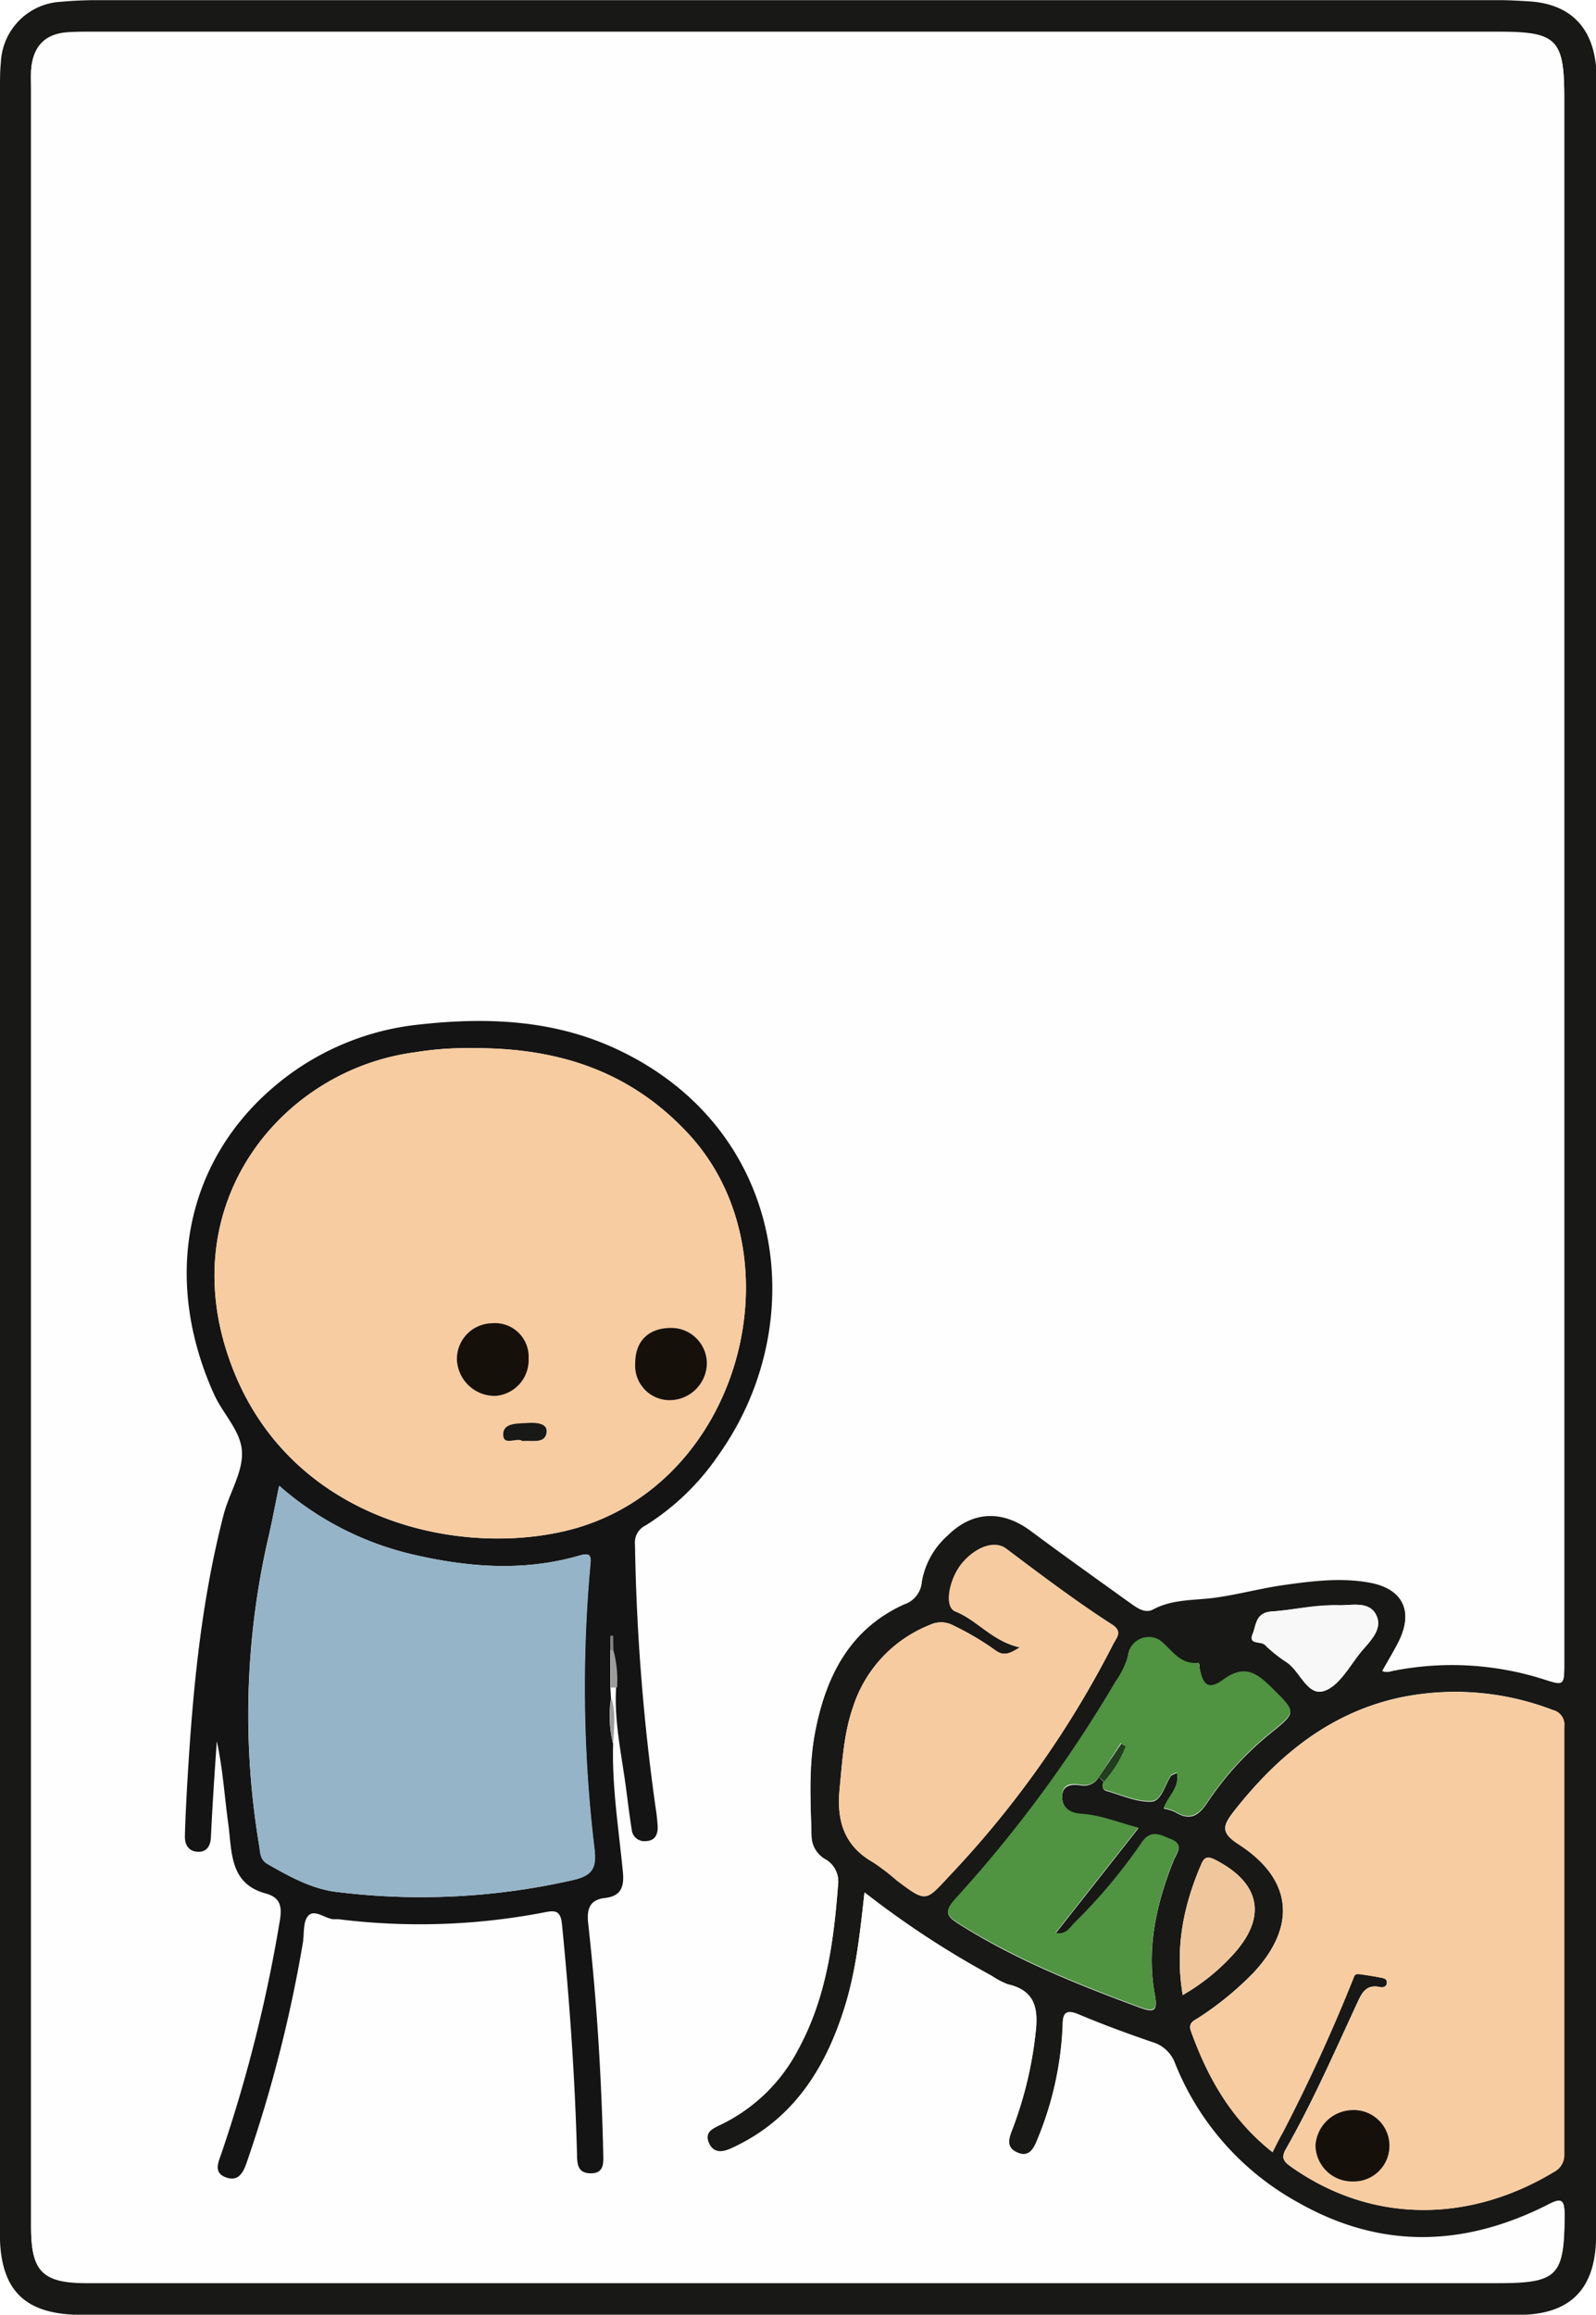 <svg id="49a22ce1-57ba-43ce-9236-e10639422366" data-name="Capa 1" xmlns="http://www.w3.org/2000/svg" viewBox="0 0 213.64 309.74"><defs><style>.d82f7a03-1be6-4bc9-aa93-e785c4a106ae{fill:#181816;}.afe5c344-1092-40ea-9570-97d2e24c5c5b{fill:#fefefe;}.\36 6782fb5-2168-41b0-9a17-f8835194aefc{fill:#f7cca0;}.ed502960-9a76-4a93-bdbd-b745ad96a32e{fill:#f6cb9f;}.\33 86f4b9f-c9a6-4f54-92d4-a9e1bd3523f8{fill:#509341;}.\36 c47aecc-a12c-4fa9-904b-04a2f0185bb1{fill:#f8f8f8;}.\33 fe6e215-56e6-4ae6-9690-ab9a92160577{fill:#f0c79d;}.\35 40fbe53-6840-4ab1-bc14-1beb3e5d1be0{fill:#223d1f;}.\37 7b589fd-2efe-4ba9-b291-6b7d0fd90017{fill:#141414;}.\31 dbb8a25-0d6c-4843-ad3c-002a756e0a0e{fill:#9c9c9b;}.e11f4302-fdf1-4636-86a2-04d464e3ce0a{fill:#16100a;}.\37 6e633c6-cc4a-444d-b384-e8f09135c3c5{fill:#95b4c7;}.\33 da59cc3-67c8-4641-9fe2-31d7901f8340{fill:#828181;}</style></defs><title>card-8</title><path class="d82f7a03-1be6-4bc9-aa93-e785c4a106ae" d="M314.29,297.54q0-71.5,0-143c0-1.17,0-2.34.12-3.49a8.49,8.49,0,0,1,8-8.07c1.57-.14,3.16-.22,4.74-.22H514.94c1.33,0,2.66.08,4,.16,5.43.32,8.54,3.38,9,8.82.06.83,0,1.67,0,2.5q0,143,0,286c0,.67,0,1.33,0,2-.12,6.89-3.53,10.26-10.39,10.26H325.27c-7.66,0-11-3.25-11-10.94q0-36.75,0-73.5Q314.29,332.79,314.29,297.54Zm147.1,83,.61.61c-.13.51-.22,1.07.41,1.25,2,.56,4,1.51,6,1.43,1.32-.05,1.79-2.17,2.59-3.4.11-.17.39-.22.83-.46.42,2.06-1.23,3.21-1.76,4.79a6.08,6.08,0,0,1,1.48.44c2,1.23,3.14.6,4.38-1.28a41.15,41.15,0,0,1,8.57-9.35c3.36-2.72,3.28-2.7.11-5.84-2-1.94-3.63-3.3-6.53-1.19-2,1.47-2.82.79-3.24-1.74,0-.16,0-.33-.06-.49-2.6.33-3.59-1.79-5.27-3.05a2.82,2.82,0,0,0-4.24,2.2,11.21,11.21,0,0,1-1.64,3.35,174.23,174.23,0,0,1-21.45,29.08c-1.63,1.79-1.08,2.34.59,3.39,7.52,4.73,15.69,8,24,11.08,2,.74,2.51.51,2.12-1.61-1.16-6.28.18-12.23,2.48-18,.38-1,1.53-2.12-.34-2.84-1.44-.56-2.75-1.42-4,.59a72.66,72.66,0,0,1-9,10.7c-.57.6-1.05,1.54-2.44,1.26l11.09-14.08c-2.8-.74-5.1-1.71-7.64-1.86-1.45-.09-2.63-.84-2.57-2.44s1.47-1.61,2.62-1.41A2.27,2.27,0,0,0,461.39,380.52Zm37.94-14.2c.63.3,1.17,0,1.72-.07a40.45,40.45,0,0,1,19.73,1.14c2.89.94,2.9.92,2.9-2.09q0-104.75,0-209.49c0-7.78-1-8.79-8.75-8.79h-188c-1.08,0-2.17,0-3.25.05-3.31.18-5,1.82-5.23,5.13-.06.83,0,1.67,0,2.5q0,143,0,286c0,6,1.52,7.54,7.48,7.54H514.67c8.16,0,9-.92,9.06-9,0-2.37-.5-2.32-2.41-1.36-11.07,5.54-22.15,5.89-33.14-.32a36.9,36.9,0,0,1-16.58-18.66,4.58,4.58,0,0,0-3.06-2.87c-3.3-1.13-6.58-2.34-9.8-3.69-1.7-.71-2.16-.27-2.19,1.43A44.35,44.35,0,0,1,453.18,429c-.47,1.22-1,2.49-2.66,1.8s-1.19-1.89-.69-3.17a51.75,51.75,0,0,0,3.11-13.05c.36-3.16-.17-5.5-3.7-6.3a10.33,10.33,0,0,1-2.2-1.15A123.81,123.81,0,0,1,430,396c-.57,5.33-1.11,10.36-2.61,15.2-2.56,8.25-6.86,15.13-15,18.94-1.24.58-2.5,1-3.2-.56s.51-2,1.61-2.54a22.89,22.89,0,0,0,10.37-10.1c3.71-6.82,4.72-14.3,5.3-21.89a3.39,3.39,0,0,0-1.54-3.36,3.71,3.71,0,0,1-2-3c-.13-4.83-.43-9.66.53-14.44,1.46-7.34,4.65-13.55,11.86-16.82a3.43,3.43,0,0,0,2.36-3,10.7,10.7,0,0,1,3.47-6.22c3.34-3.31,7.34-3.42,11.12-.6,4.34,3.23,8.75,6.36,13.14,9.52,1,.69,2.06,1.56,3.19,1,2.66-1.44,5.55-1.21,8.37-1.6,3.12-.43,6.19-1.28,9.31-1.71,3.79-.53,7.6-1,11.44-.28,4.19.8,5.72,3.61,4,7.51C501,363.46,500.14,364.86,499.34,366.32Zm-14.7,64.41c.5-1,.89-1.79,1.32-2.59a229.63,229.63,0,0,0,9.59-20.94c.17-.43.51-.35.83-.31.91.13,1.81.27,2.71.45.38.08.88.14.85.7s-.54.65-.92.57c-2-.44-2.51,1-3.16,2.37-3,6.48-5.85,13-9.41,19.26-.66,1.15-.42,1.65.6,2.37,11.27,8,24.4,7.29,35.22.75a2.54,2.54,0,0,0,1.41-2.4q0-28.6,0-57.21a2,2,0,0,0-1.52-2.21,36.33,36.33,0,0,0-20.61-1.64c-9.38,2.08-16.32,7.83-22.13,15.25-1.57,2-1.61,2.88.7,4.38,7.17,4.63,7.8,10.87,2,17.13a42.24,42.24,0,0,1-7.3,6c-.62.43-1.53.65-1.1,1.87C476,420.86,479.19,426.44,484.63,430.73Zm-33.84-67.55c-1.28.77-2.07,1.25-3.29.35a36.62,36.62,0,0,0-5.57-3.29,3.44,3.44,0,0,0-3.21-.07,17.59,17.59,0,0,0-10.23,10.93c-1.25,3.58-1.45,7.31-1.81,11-.42,4.25.59,7.63,4.52,9.84a30.75,30.75,0,0,1,3.16,2.43c4,3,3.81,2.81,7.12-.74a132.42,132.42,0,0,0,21.8-30.86c.46-.92,1.35-1.71-.13-2.67C458.26,357,453.61,353.46,449,350c-1.51-1.14-4-.28-5.83,1.87-1.59,1.85-2.35,5.09-1.44,6.18a1.06,1.06,0,0,0,.39.31C445.08,359.51,447.12,362.37,450.79,363.18Zm42.42-5.65c-3.1,0-5.87.65-8.66.83-2.24.15-2.09,1.8-2.59,3-.62,1.5,1.08.94,1.62,1.46a19.41,19.41,0,0,0,2.9,2.32c1.84,1.2,2.79,4.55,5,3.87,1.91-.58,3.32-3.1,4.73-4.92,1.22-1.57,3.36-3.28,2.22-5.36C497.42,356.85,494.87,357.67,493.21,357.53Zm-20.6,52.16a27.67,27.67,0,0,0,6.82-5.5c4.51-5,3.56-9.53-2.48-12.6-1-.51-1.46-.34-1.87.62C472.72,397.71,471.53,403.38,472.61,409.69Z" transform="translate(-314.29 -142.74)"/><path class="afe5c344-1092-40ea-9570-97d2e24c5c5b" d="M499.34,366.32c.8-1.45,1.7-2.85,2.37-4.35,1.74-3.91.22-6.72-4-7.51-3.83-.73-7.65-.25-11.44.28-3.12.43-6.19,1.28-9.31,1.71-2.82.39-5.71.16-8.37,1.6-1.13.61-2.23-.26-3.19-1-4.38-3.17-8.8-6.3-13.14-9.52-3.78-2.81-7.79-2.7-11.12.6a10.7,10.7,0,0,0-3.47,6.22,3.43,3.43,0,0,1-2.36,3c-7.21,3.27-10.39,9.47-11.86,16.82-1,4.78-.66,9.61-.53,14.44a3.71,3.71,0,0,0,2,3,3.39,3.39,0,0,1,1.54,3.36c-.58,7.59-1.59,15.06-5.3,21.89A22.89,22.89,0,0,1,410.82,427c-1.11.53-2.3,1.07-1.61,2.54s2,1.14,3.2.56c8.17-3.81,12.47-10.69,15-18.94,1.5-4.85,2-9.87,2.61-15.2a123.81,123.81,0,0,0,17,11.16,10.33,10.33,0,0,0,2.2,1.15c3.53.8,4.06,3.14,3.7,6.3a51.75,51.75,0,0,1-3.11,13.05c-.5,1.28-.86,2.51.69,3.17s2.18-.58,2.66-1.8a44.35,44.35,0,0,0,3.37-15.26c0-1.7.49-2.15,2.19-1.43,3.21,1.35,6.49,2.56,9.8,3.69a4.58,4.58,0,0,1,3.06,2.87,36.9,36.9,0,0,0,16.58,18.66c11,6.21,22.07,5.87,33.14.32,1.91-1,2.43-1,2.41,1.36-.06,8.09-.9,9-9.06,9H325.93c-6,0-7.48-1.53-7.48-7.54q0-143,0-286c0-.83,0-1.67,0-2.5.24-3.31,1.91-5,5.23-5.13,1.08-.06,2.17-.05,3.25-.05h188c7.75,0,8.75,1,8.75,8.79q0,104.75,0,209.49c0,3,0,3-2.9,2.09a40.45,40.45,0,0,0-19.73-1.14C500.5,366.34,500,366.62,499.34,366.32ZM396.14,370l-.08-1.34.83,0c-.26,4.49.73,8.86,1.31,13.26.25,1.9.48,3.8.78,5.69a1.7,1.7,0,0,0,1.93,1.54c1.17,0,1.58-.82,1.55-1.85a22.55,22.55,0,0,0-.26-2.48,284.61,284.61,0,0,1-2.78-35.33,2.53,2.53,0,0,1,1.41-2.57,32.94,32.94,0,0,0,9.8-9.47c12.53-17.63,9.06-43.78-13.85-54.36-8.32-3.84-17.21-4.22-26.18-3.21a35.61,35.61,0,0,0-19.82,8.6C339.17,298.5,336.21,314,343,329.18c1.18,2.63,3.59,5,3.78,7.67s-1.69,5.65-2.44,8.54c-3.13,12.06-4.23,24.41-4.92,36.8-.12,2.08-.22,4.16-.27,6.24,0,1.11.4,2,1.66,2.08s1.76-.74,1.82-1.91c.09-1.83.18-3.66.3-5.49.15-2.47.33-4.93.49-7.4.8,3.7,1.07,7.41,1.54,11.1s.09,7.95,5,9.28c2.17.59,2.18,2,1.87,3.81A196.26,196.26,0,0,1,343.95,431c-.39,1.12-.93,2.37.58,3,1.7.68,2.38-.55,2.85-1.92a183.19,183.19,0,0,0,7.53-29.43c.2-1.23,0-2.8.7-3.6.83-1,2.19.29,3.34.44.25,0,.5,0,.75,0a87.93,87.93,0,0,0,27.59-.93c1.43-.29,2.13-.23,2.31,1.63,1,10.12,1.7,20.24,2,30.4,0,1.33-.07,3,1.86,2.9s1.69-1.68,1.65-3c-.28-10.16-.91-20.3-2-30.39-.22-1.94,0-3.19,2.22-3.45s2.63-1.33,2.42-3.47c-.56-5.7-1.48-11.37-1.31-17.13C396.47,374.06,396.75,372,396.14,370Z" transform="translate(-314.29 -142.74)"/><path class="66782fb5-2168-41b0-9a17-f8835194aefc" d="M484.63,430.73c-5.45-4.28-8.67-9.87-10.9-16.16-.43-1.22.48-1.45,1.1-1.87a42.24,42.24,0,0,0,7.3-6c5.78-6.26,5.14-12.5-2-17.13-2.32-1.5-2.27-2.38-.7-4.38,5.81-7.42,12.74-13.17,22.13-15.25a36.33,36.33,0,0,1,20.61,1.64,2,2,0,0,1,1.52,2.21q0,28.6,0,57.21a2.54,2.54,0,0,1-1.41,2.4c-10.82,6.54-23.95,7.23-35.22-.75-1-.72-1.26-1.21-.6-2.37,3.56-6.21,6.4-12.77,9.41-19.26.65-1.4,1.15-2.81,3.16-2.37.37.08.88,0,.92-.57s-.47-.63-.85-.7c-.9-.18-1.8-.31-2.71-.45-.31,0-.65-.12-.83.31A229.63,229.63,0,0,1,486,428.14C485.53,428.93,485.13,429.74,484.63,430.73Zm10.74,3.92a4.78,4.78,0,1,0-.13-9.55,5.06,5.06,0,0,0-4.85,4.73A4.91,4.91,0,0,0,495.38,434.65Z" transform="translate(-314.29 -142.74)"/><path class="ed502960-9a76-4a93-bdbd-b745ad96a32e" d="M450.79,363.18c-3.67-.81-5.71-3.67-8.71-4.87a1.06,1.06,0,0,1-.39-.31c-.91-1.09-.15-4.34,1.44-6.18,1.85-2.14,4.31-3,5.83-1.87,4.65,3.5,9.29,7,14.19,10.18,1.48,1,.59,1.75.13,2.67a132.42,132.42,0,0,1-21.8,30.86c-3.32,3.55-3.16,3.7-7.12.74a30.75,30.75,0,0,0-3.16-2.43c-3.93-2.21-4.94-5.59-4.52-9.84.37-3.73.56-7.46,1.81-11a17.59,17.59,0,0,1,10.23-10.93,3.44,3.44,0,0,1,3.21.07,36.62,36.62,0,0,1,5.57,3.29C448.72,364.43,449.51,363.95,450.79,363.18Z" transform="translate(-314.29 -142.74)"/><path class="386f4b9f-c9a6-4f54-92d4-a9e1bd3523f8" d="M461.39,380.52a2.27,2.27,0,0,1-2.31,1.07c-1.15-.2-2.56-.29-2.62,1.41s1.12,2.35,2.57,2.44c2.53.16,4.83,1.12,7.64,1.86l-11.09,14.08c1.39.28,1.87-.66,2.44-1.26a72.66,72.66,0,0,0,9-10.7c1.28-2,2.59-1.15,4-.59,1.87.72.72,1.88.34,2.84-2.3,5.82-3.64,11.77-2.48,18,.39,2.12-.14,2.34-2.12,1.61-8.28-3.07-16.45-6.35-24-11.08-1.67-1.05-2.22-1.6-.59-3.39a174.23,174.23,0,0,0,21.45-29.08,11.21,11.21,0,0,0,1.64-3.35,2.82,2.82,0,0,1,4.24-2.2c1.68,1.26,2.67,3.38,5.27,3.05,0,.16,0,.33.06.49.41,2.54,1.22,3.21,3.24,1.74,2.9-2.11,4.57-.76,6.53,1.19,3.17,3.13,3.25,3.12-.11,5.84a41.15,41.15,0,0,0-8.57,9.35c-1.24,1.88-2.41,2.51-4.38,1.28a6.08,6.08,0,0,0-1.48-.44c.53-1.58,2.18-2.73,1.76-4.79-.44.24-.72.29-.83.46-.8,1.23-1.27,3.35-2.59,3.4-2,.08-4-.87-6-1.43-.63-.18-.54-.74-.41-1.25a14.71,14.71,0,0,0,2.92-4.73l-.58-.35Z" transform="translate(-314.29 -142.74)"/><path class="6c47aecc-a12c-4fa9-904b-04a2f0185bb1" d="M493.21,357.53c1.66.14,4.21-.68,5.25,1.21,1.14,2.08-1,3.79-2.22,5.36-1.41,1.83-2.82,4.34-4.73,4.92-2.23.68-3.18-2.66-5-3.87a19.41,19.41,0,0,1-2.9-2.32c-.53-.52-2.23,0-1.62-1.46.5-1.21.35-2.86,2.59-3C487.34,358.18,490.11,357.48,493.21,357.53Z" transform="translate(-314.29 -142.74)"/><path class="3fe6e215-56e6-4ae6-9690-ab9a92160577" d="M472.61,409.69c-1.07-6.31.11-12,2.47-17.48.41-1,.87-1.13,1.87-.62,6,3.08,7,7.62,2.48,12.6A27.67,27.67,0,0,1,472.61,409.69Z" transform="translate(-314.29 -142.74)"/><path class="540fbe53-6840-4ab1-bc14-1beb3e5d1be0" d="M461.39,380.52l3-4.47.58.35a14.71,14.71,0,0,1-2.92,4.73Z" transform="translate(-314.29 -142.74)"/><path class="77b589fd-2efe-4ba9-b291-6b7d0fd90017" d="M396.36,376.12c-.16,5.75.76,11.43,1.31,17.13.21,2.13-.36,3.23-2.42,3.47s-2.44,1.5-2.22,3.45c1.13,10.1,1.76,20.24,2,30.39,0,1.32.32,3-1.65,3s-1.82-1.57-1.86-2.9c-.28-10.16-1-20.29-2-30.4-.18-1.85-.88-1.92-2.31-1.63a87.93,87.93,0,0,1-27.59.93c-.25,0-.5,0-.75,0-1.15-.15-2.51-1.39-3.34-.44-.7.8-.5,2.37-.7,3.6a183.19,183.19,0,0,1-7.53,29.43c-.47,1.37-1.15,2.6-2.85,1.92-1.51-.6-1-1.85-.58-3a196.26,196.26,0,0,0,7.85-31.15c.31-1.79.3-3.22-1.87-3.81-4.87-1.33-4.49-5.58-5-9.28s-.73-7.4-1.54-11.1c-.17,2.47-.34,4.93-.49,7.4-.11,1.83-.21,3.66-.3,5.49-.06,1.17-.6,2-1.82,1.91s-1.68-1-1.66-2.08c.05-2.08.16-4.16.27-6.24.7-12.39,1.79-24.74,4.92-36.8.75-2.89,2.65-5.77,2.44-8.54s-2.61-5-3.78-7.67c-6.81-15.22-3.85-30.68,7.76-40.77a35.61,35.61,0,0,1,19.82-8.6c9-1,17.86-.62,26.18,3.21,22.92,10.57,26.39,36.72,13.85,54.36a32.94,32.94,0,0,1-9.8,9.47,2.53,2.53,0,0,0-1.41,2.57,284.61,284.61,0,0,0,2.78,35.33,22.55,22.55,0,0,1,.26,2.48c0,1-.37,1.8-1.55,1.85a1.7,1.7,0,0,1-1.93-1.54c-.3-1.89-.53-3.79-.78-5.69-.59-4.41-1.57-8.77-1.31-13.26a15.35,15.35,0,0,0-.49-5v-1.93H396v1.94l0,5.05.08,1.34A15.5,15.5,0,0,0,396.36,376.12ZM377.45,283a43.08,43.08,0,0,0-7.66.56c-17.49,2.33-31.82,19.54-25.1,40.2,7,21.64,29.52,27.37,44.91,23.93,23.62-5.28,32.16-36.69,16.85-53.22C398.72,286.12,389.06,282.91,377.45,283Zm-25.79,58.54c-.58,2.8-1,5.08-1.54,7.34A105.72,105.72,0,0,0,349,389.8c.15.9.15,1.82,1.1,2.37,2.9,1.66,5.89,3.32,9.2,3.73A91.5,91.5,0,0,0,391,394.31c2.7-.61,3.12-1.73,2.84-4.2a180.56,180.56,0,0,1-.56-37.86c.12-1.26.13-1.81-1.48-1.34-7.31,2.11-14.66,1.58-22-.1A41.18,41.18,0,0,1,351.66,341.55Z" transform="translate(-314.29 -142.74)"/><path class="1dbb8a25-0d6c-4843-ad3c-002a756e0a0e" d="M396.4,363.56a15.35,15.35,0,0,1,.49,5l-.83,0,0-5.05Z" transform="translate(-314.29 -142.74)"/><path class="1dbb8a25-0d6c-4843-ad3c-002a756e0a0e" d="M396.36,376.12a15.5,15.5,0,0,1-.22-6.15C396.75,372,396.47,374.06,396.36,376.12Z" transform="translate(-314.29 -142.74)"/><path class="e11f4302-fdf1-4636-86a2-04d464e3ce0a" d="M495.38,434.65a4.91,4.91,0,0,1-5-4.82,5.06,5.06,0,0,1,4.85-4.73,4.78,4.78,0,1,1,.13,9.55Z" transform="translate(-314.29 -142.74)"/><path class="66782fb5-2168-41b0-9a17-f8835194aefc" d="M377.45,283c11.61-.1,21.27,3.12,29,11.46,15.31,16.54,6.77,47.94-16.85,53.22-15.38,3.44-37.87-2.29-44.91-23.93-6.72-20.66,7.61-37.87,25.1-40.2A43.08,43.08,0,0,1,377.45,283Zm7.6,41.52a4.5,4.5,0,0,0-4.91-4.71,4.78,4.78,0,0,0-4.69,4.78,5.07,5.07,0,0,0,5.17,4.94A4.8,4.8,0,0,0,385.05,324.53Zm14.27.62a4.62,4.62,0,0,0,4.43,4.95,5,5,0,0,0,5.16-4.93,4.77,4.77,0,0,0-4.74-4.74C401.17,320.42,399.34,322.2,399.32,325.15Zm-15.09,10.42c1.3-.14,3.06.46,3.24-1.15.13-1.21-1.5-1.3-2.52-1.23-1.25.09-3.2,0-3.29,1.42C381.55,336.39,383.5,335,384.23,335.57Z" transform="translate(-314.29 -142.74)"/><path class="76e633c6-cc4a-444d-b384-e8f09135c3c5" d="M351.66,341.55a41.18,41.18,0,0,0,18.18,9.26c7.3,1.68,14.65,2.21,22,.1,1.61-.47,1.6.08,1.48,1.34a180.56,180.56,0,0,0,.56,37.86c.29,2.47-.14,3.59-2.84,4.2a91.5,91.5,0,0,1-31.74,1.59c-3.3-.41-6.3-2.07-9.2-3.73-1-.55-1-1.47-1.1-2.37a105.72,105.72,0,0,1,1.15-40.91C350.64,346.63,351.08,344.35,351.66,341.55Z" transform="translate(-314.29 -142.74)"/><path class="3da59cc3-67c8-4641-9fe2-31d7901f8340" d="M396.4,363.56H396v-1.94h.37Z" transform="translate(-314.29 -142.74)"/><path class="e11f4302-fdf1-4636-86a2-04d464e3ce0a" d="M385.05,324.53a4.8,4.8,0,0,1-4.43,5,5.07,5.07,0,0,1-5.17-4.94,4.78,4.78,0,0,1,4.69-4.78A4.5,4.5,0,0,1,385.05,324.53Z" transform="translate(-314.29 -142.74)"/><path class="e11f4302-fdf1-4636-86a2-04d464e3ce0a" d="M399.32,325.15c0-3,1.84-4.73,4.85-4.72a4.77,4.77,0,0,1,4.74,4.74,5,5,0,0,1-5.16,4.93A4.62,4.62,0,0,1,399.32,325.15Z" transform="translate(-314.29 -142.74)"/><path class="d82f7a03-1be6-4bc9-aa93-e785c4a106ae" d="M384.23,335.57c-.73-.58-2.68.82-2.58-1,.09-1.46,2-1.33,3.29-1.42,1-.07,2.66,0,2.52,1.23C387.29,336,385.53,335.43,384.23,335.57Z" transform="translate(-314.29 -142.74)"/></svg>